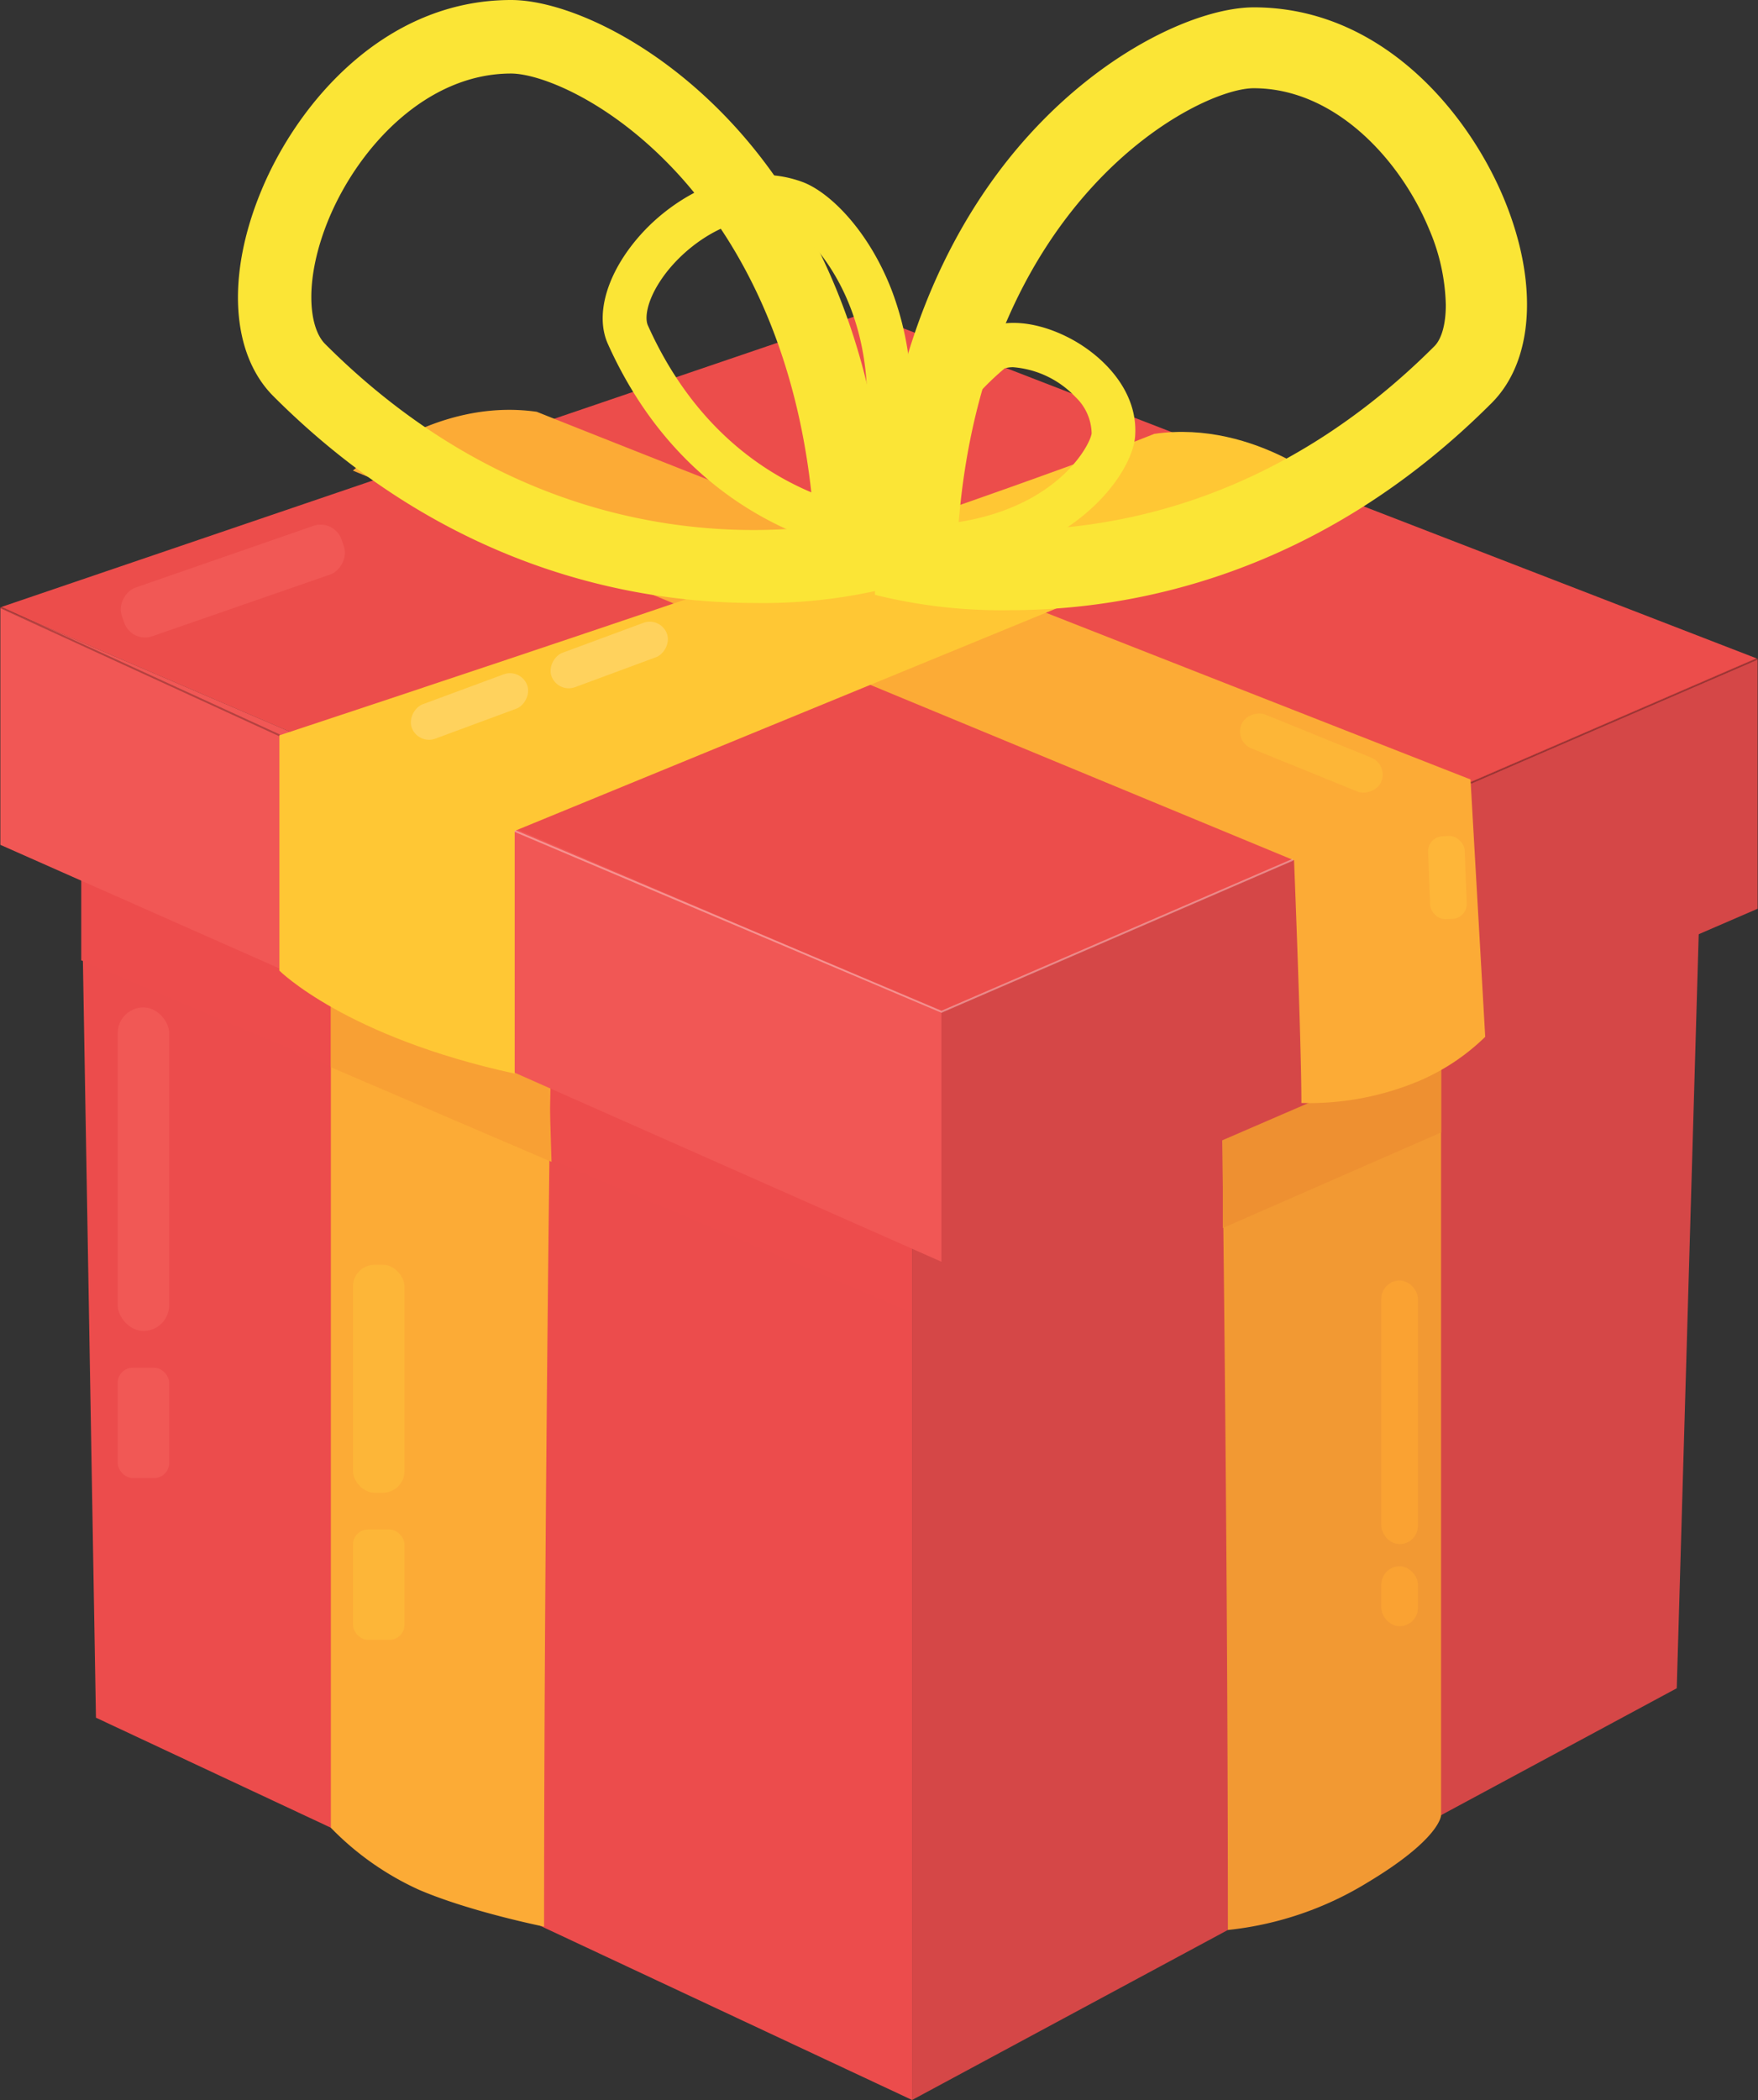 <svg xmlns="http://www.w3.org/2000/svg" viewBox="0 0 239.1 285.58"><rect x="0" y="0" width="239.1" height="285.58" fill="#333333" stroke="none"/><g id="Layer_2" data-name="Layer 2"><g id="the-box"><g id="box"><polygon points="124.05 82.78 124.05 285.58 13.05 233.59 11.05 117.58 118.71 80.58 124.05 82.78" fill="#ec4c4c"/><polygon points="11.05 111.85 11.05 130.59 123.95 178.44 123.95 160.44 11.05 111.85" fill="#ed4c4c"/><polygon points="231.05 126.58 228.05 229.59 124.05 285.58 124.05 82.78 231.05 126.58" fill="#d54747"/><path d="M196,126l-30,11s1,67,1,125v.46A45.3,45.3,0,0,0,186,256c10-6,10-9.16,10-9.16Z" fill="#f29933"/><polygon points="166.31 167 196.01 154 196.01 138.59 166.31 149.76 166.31 167" fill="#ee9031"/><path d="M45,126l30,11s-1,67-1,125c0,0-10-2-17-5a39.38,39.38,0,0,1-12-8.44Z" fill="#fcab36"/><polygon points="74.7 147.68 75.01 158 45.01 145.14 45.01 131 74.7 147.68" fill="#f8a034"/><polygon points="239.05 89.59 128.05 137.59 0.05 82.59 117.55 42.59 239.05 89.59" fill="#ec4d4b"/><rect x="48.01" y="172" width="7" height="31" rx="2.94" fill="#fdb638"/><rect x="48.01" y="208" width="7" height="15" rx="2.04" fill="#fdb638"/><polygon points="128.05 137.59 128.05 171.59 0.05 114.89 0.05 82.58 128.05 137.59" fill="#f15755"/><polygon points="239.05 89.58 239.05 123.58 128.05 171.59 128.05 137.59 239.05 89.58" fill="#d54747"/><path d="M48,64s11-10,25-8c25,10,127,50,127,50l2,35a29.31,29.31,0,0,1-9,6,38.69,38.69,0,0,1-16,3c0-8-1-33-1-33Z" fill="#fcab36"/><path d="M182,67s-11-10-25-8C132,69,38,100,38,100v32s9,9,32,14V113Z" fill="#ffc734"/><rect x="80.36" y="80.7" width="4.98" height="16.73" rx="2.49" transform="translate(137.65 -19.53) rotate(69.7)" fill="#ffd25d"/><rect x="61.36" y="87.71" width="4.98" height="16.73" rx="2.49" transform="translate(131.81 2.86) rotate(69.7)" fill="#ffd25d"/><rect x="175.87" y="92.14" width="4.98" height="20.55" rx="2.49" transform="translate(16.27 229.02) rotate(-67.86)" fill="#fdb637"/><rect x="187.87" y="174.14" width="4.98" height="35.85" rx="2.49" fill="#faa232"/><rect x="187.87" y="213" width="4.98" height="8.15" rx="2.49" fill="#faa232"/><rect x="194.36" y="113.71" width="4.98" height="11.29" rx="2.05" transform="translate(-4.45 7.67) rotate(-2.21)" fill="#feb639"/><line x1="239.05" y1="89.58" x2="200.04" y2="106.46" fill="none" stroke="#000" stroke-miterlimit="10" stroke-width="0.25" opacity="0.25"/><polyline points="175.84 116.92 128.05 137.59 70.01 113" fill="none" stroke="#fff" stroke-miterlimit="10" stroke-width="0.25" opacity="0.35"/><rect x="16.01" y="137" width="7" height="44" rx="3.5" fill="#f15855"/><rect x="28.17" y="63.21" width="7" height="31.63" rx="3" transform="translate(95.95 23.2) rotate(70.87)" fill="#f15855"/><rect x="16.01" y="186" width="7" height="15" rx="2.04" fill="#f15855"/><line x1="38.01" y1="100" x2="0.05" y2="82.58" fill="none" stroke="#000" stroke-miterlimit="10" stroke-width="0.25" opacity="0.25"/></g><path id="ribbon-right" d="M100.26,17.54C89.42,5.49,76.72,0,69.51,0c-17.18,0-29.06,14-34,26-4.73,11.44-4.09,22.12,1.68,27.89C60.64,77.34,86.16,82,102.72,82a71.31,71.31,0,0,0,17.93-2l.36-.11V79.5C121,47.37,109.72,28.07,100.26,17.54Zm10,54.14a76,76,0,0,1-7.74.4c-15.06,0-37.39-4.39-58.3-25.3-2.3-2.3-2.87-8.87.49-17C48.8,19.94,58.05,10,69.51,10,73.43,10,83,13.67,92.09,23.52,99.62,31.7,109,46.61,110.72,71.14l0,.49Z" fill="#fbe536"/><g id="small-ribbons"><path d="M123.92,53.18l0-.73a41.47,41.47,0,0,0-2.65-13c-3.19-8.24-8.55-13.41-12.18-14.72-8.43-3.07-17,1.8-21.69,6.89s-6.58,11-4.73,15.14c12.2,27.2,36.85,28.79,37.1,28.81h.2l0-.08,0-.11.1-.28A59.13,59.13,0,0,0,123.92,53.18Zm-8,15.36-.07.25-.26-.06c-7-1.8-19.8-7.37-27.47-24.47-.46-1-.13-3.28,1.65-6,2.73-4.22,8.38-8.5,13.89-8.5a9.79,9.79,0,0,1,3.37.59C109.24,31.13,123.07,43.1,115.91,68.54Z" fill="#fbe536"/><path d="M145.13,45.81c-4.83-2.41-9.68-2.54-12.32-.31a38.63,38.63,0,0,0-7.92,9c-.18.28-.35.55-.51.83a31.77,31.77,0,0,0-4.18,21.65c0,.22.08.35.08.36l0,.14h.15l.51,0c.87.05,1.71.06,2.54.06,11.54,0,18.85-3.6,23-6.77,5.22-3.94,7.76-8.74,7.91-11.54C154.8,52.91,149.65,48.05,145.13,45.81Zm-19.2,25.65h-.22v-.21c.13-5.57,2.13-13.76,10.95-21.17l.06,0a3.68,3.68,0,0,1,1.09-.14A13.07,13.07,0,0,1,146.28,54a7,7,0,0,1,2.19,4.94C148.23,60.7,143,70.6,125.93,71.46Z" fill="#fbe536"/></g><g id="ribbon-right-2" data-name="ribbon-right"><path d="M204.54,27c-5-12-16.85-26-34-26-7.21,0-19.91,5.49-30.75,17.54C130.3,29.07,119,48.37,119,80.5v.37l.36.11a71.31,71.31,0,0,0,17.93,2c16.56,0,42.08-4.66,65.56-28.15C208.63,49.08,209.27,38.4,204.54,27ZM130.33,71.74C133.73,27,162.93,12,170.51,12c11,0,19.91,9.63,23.86,19.17a27.57,27.57,0,0,1,2.27,10.3c0,2.62-.57,4.63-1.55,5.61-20.67,20.66-42.73,25-57.6,25C135.12,72.08,132.71,72,130.33,71.74Z" fill="#fbe536"/></g></g></g></svg>